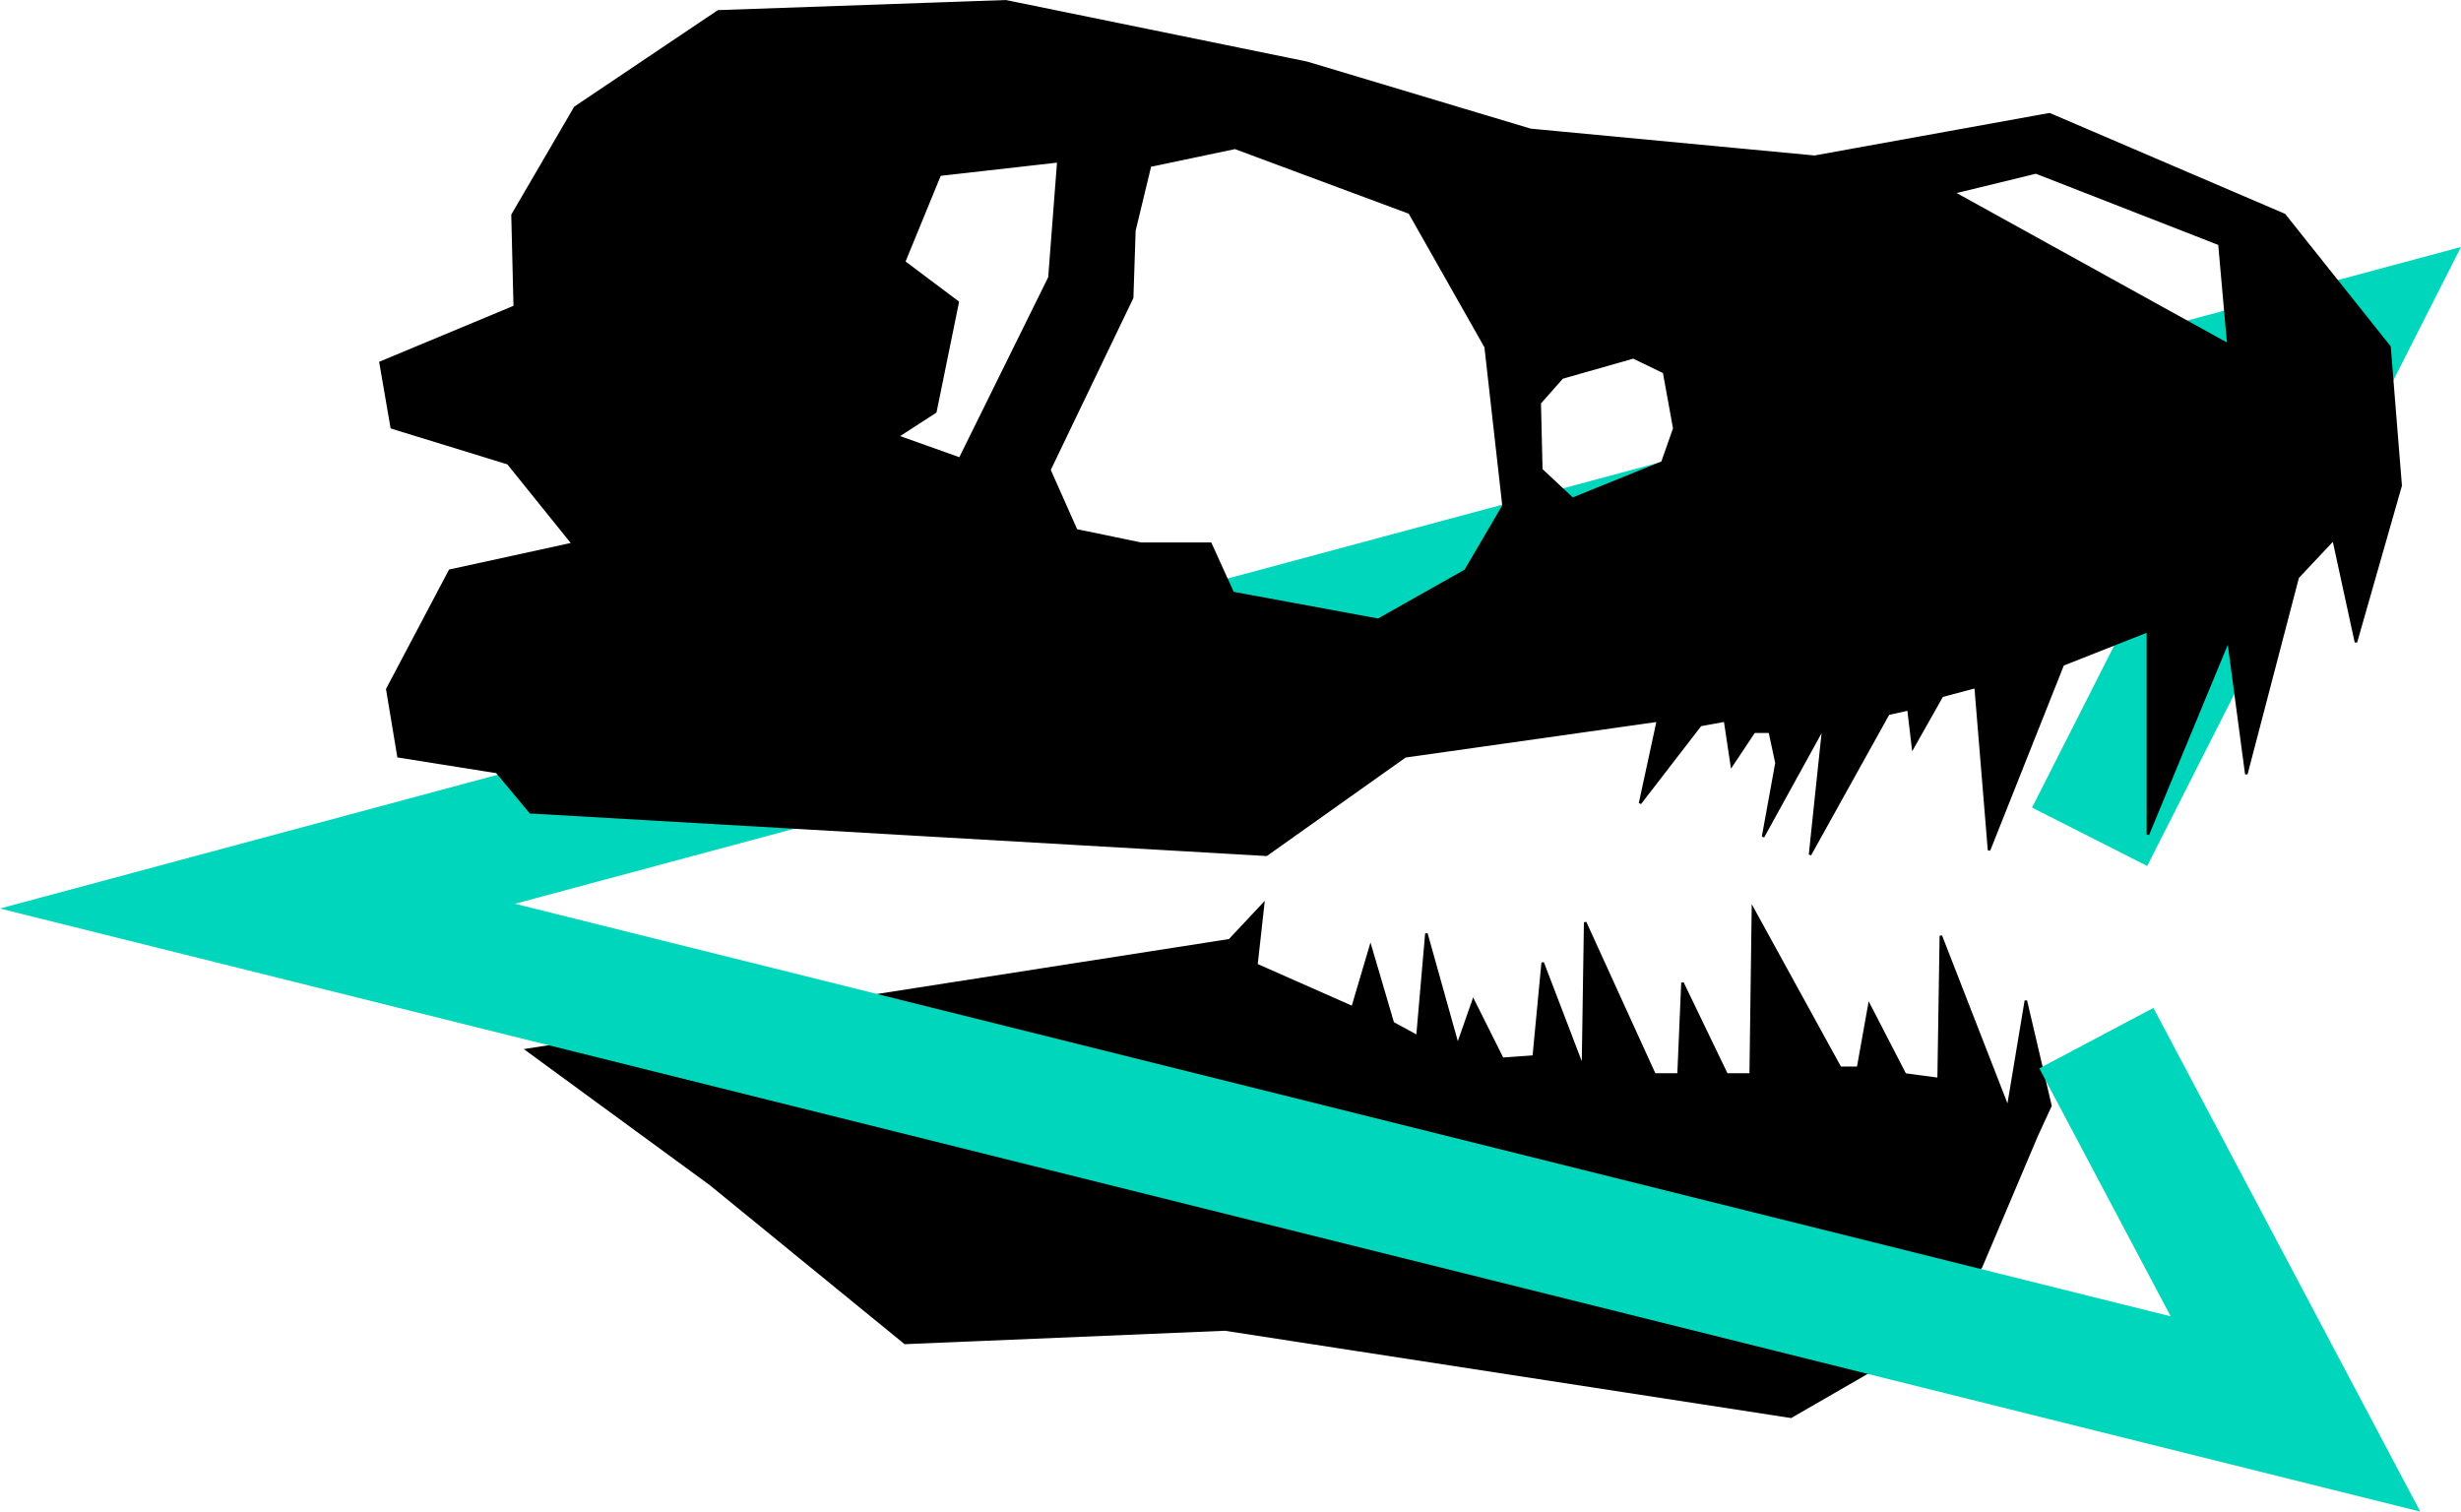 <?xml version="1.0" encoding="UTF-8" standalone="no"?>
<!-- Created with Inkscape (http://www.inkscape.org/) -->

<svg
   xmlns:dc="http://purl.org/dc/elements/1.1/"
   xmlns:cc="http://creativecommons.org/ns#"
   xmlns:rdf="http://www.w3.org/1999/02/22-rdf-syntax-ns#"
   xmlns:svg="http://www.w3.org/2000/svg"
   xmlns="http://www.w3.org/2000/svg"
   xmlns:sodipodi="http://sodipodi.sourceforge.net/DTD/sodipodi-0.dtd"
   xmlns:inkscape="http://www.inkscape.org/namespaces/inkscape"
   width="76.241mm"
   height="46.829mm"
   viewBox="0 0 76.241 46.829"
   version="1.1"
   id="svg8"
   sodipodi:docname="dino.svg"
   inkscape:version="0.92.4 (5da689c313, 2019-01-14)">
  <defs
     id="defs2" />
  <sodipodi:namedview
     id="base"
     pagecolor="#ffffff"
     bordercolor="#666666"
     borderopacity="1.0"
     inkscape:pageopacity="0.0"
     inkscape:pageshadow="2"
     inkscape:zoom="1.1325136"
     inkscape:cx="100.82324"
     inkscape:cy="107.80622"
     inkscape:document-units="mm"
     inkscape:current-layer="layer2"
     showgrid="false"
     inkscape:snap-bbox="true"
     inkscape:snap-global="true"
     inkscape:window-width="1920"
     inkscape:window-height="1001"
     inkscape:window-x="-9"
     inkscape:window-y="-9"
     inkscape:window-maximized="1"
     inkscape:pagecheckerboard="true" />
  <g
     inkscape:label="Layer 1"
     inkscape:groupmode="layer"
     id="layer1"
     transform="translate(144.527,-172.824)"
     style="display:inline" />
  <g
     inkscape:groupmode="layer"
     id="layer4"
     inkscape:label="BackLegAndArm"
     transform="translate(-26.621,-167.773)"
     style="display:inline" />
  <g
     inkscape:groupmode="layer"
     id="layer2"
     inkscape:label="DinoBod"
     transform="translate(-26.621,-167.773)">
    <path
       style="fill:#000000;fill-opacity:1;stroke:#000000;stroke-width:0.078px;stroke-linecap:butt;stroke-linejoin:miter;stroke-opacity:1"
       d="m 64.712,196.902 1.04,-1.109 -0.208,1.871 2.98,1.317 0.554,-1.871 0.693,2.356 0.762,0.416 0.277,-3.188 0.97,3.465 0.485,-1.386 0.901,1.802 0.97,-0.069 0.277,-2.911 1.247,3.257 0.069,-4.505 2.148,4.713 h 0.745 l 0.121,-2.841 1.369,2.841 h 0.745 l 0.069,-5.128 2.703,4.921 h 0.554 l 0.347,-1.94 1.109,2.148 1.04,0.139 0.069,-4.435 2.079,5.336 0.554,-3.327 0.762,3.257 -0.416,0.901 -1.733,4.089 -2.287,2.564 -3.604,2.079 -17.534,-2.703 -9.91,0.416 -6.029,-4.921 -5.683,-4.158 z"
       id="path915-9"
       inkscape:connector-curvature="0"
       sodipodi:nodetypes="ccccccccccccccccccccccccccccccccccccccc" />
    <path
       style="fill:none;stroke:#00d6bc;stroke-width:4;stroke-linecap:butt;stroke-linejoin:miter;stroke-miterlimit:4;stroke-dasharray:none;stroke-opacity:1"
       d="m 91.357,193.697 7.693,-15.177 -64.452,17.326 63.136,15.732 -6.168,-11.643"
       id="path986"
       inkscape:connector-curvature="0" />
    <path
       style="fill:#000000;fill-opacity:1;stroke:#000000;stroke-width:0.078px;stroke-linecap:butt;stroke-linejoin:miter;stroke-opacity:1"
       d="m 57.78,167.813 -8.906,0.312 -4.435,2.98 -1.94,3.327 0.069,2.841 -4.158,1.733 0.347,2.01 3.604,1.109 2.01,2.495 -3.812,0.832 -1.94,3.673 0.346,2.079 3.049,0.485 1.04,1.248 22.801,1.317 4.297,-3.049 7.831,-1.109 -0.554,2.564 1.871,-2.426 0.762,-0.139 0.208,1.386 0.693,-1.04 h 0.485 l 0.208,0.97 -0.416,2.287 1.871,-3.396 -0.416,3.95 2.426,-4.366 0.624,-0.139 0.139,1.178 0.901,-1.594 1.04,-0.277 0.416,5.059 2.287,-5.752 2.634,-1.04 v 6.307 l 2.495,-6.029 0.554,4.158 1.594,-6.099 1.109,-1.178 0.693,3.188 1.386,-4.851 -0.346,-4.297 -3.257,-4.089 -7.277,-3.119 -7.277,1.317 -8.801,-0.832 -6.93,-2.079 z m 7.104,4.539 5.406,2.01 2.356,4.158 0.554,4.92 -1.178,2.01 -2.703,1.525 -4.505,-0.832 -0.693,-1.525 h -2.148 l -2.01,-0.416 -0.832,-1.871 2.564,-5.336 0.069,-2.079 0.485,-2.01 z m -5.475,0.416 -0.277,3.604 -2.772,5.614 -1.94,-0.693 1.178,-0.762 0.693,-3.396 -1.663,-1.248 1.109,-2.703 z m 30.286,0.347 5.683,2.218 0.277,3.119 -8.524,-4.713 z m -12.472,5.728 0.95,0.461 0.317,1.742 -0.37,1.055 -2.783,1.127 -0.967,-0.904 -0.049,-2.067 0.695,-0.786 z"
       id="path915"
       inkscape:connector-curvature="0" />
  </g>
  <g
     inkscape:groupmode="layer"
     id="layer5"
     inkscape:label="DinoBod 1"
     transform="translate(20.846,-15.637)" />
  <g
     inkscape:groupmode="layer"
     id="layer3"
     inkscape:label="LegsAndArms"
     transform="translate(-26.621,-167.773)" />
</svg>
